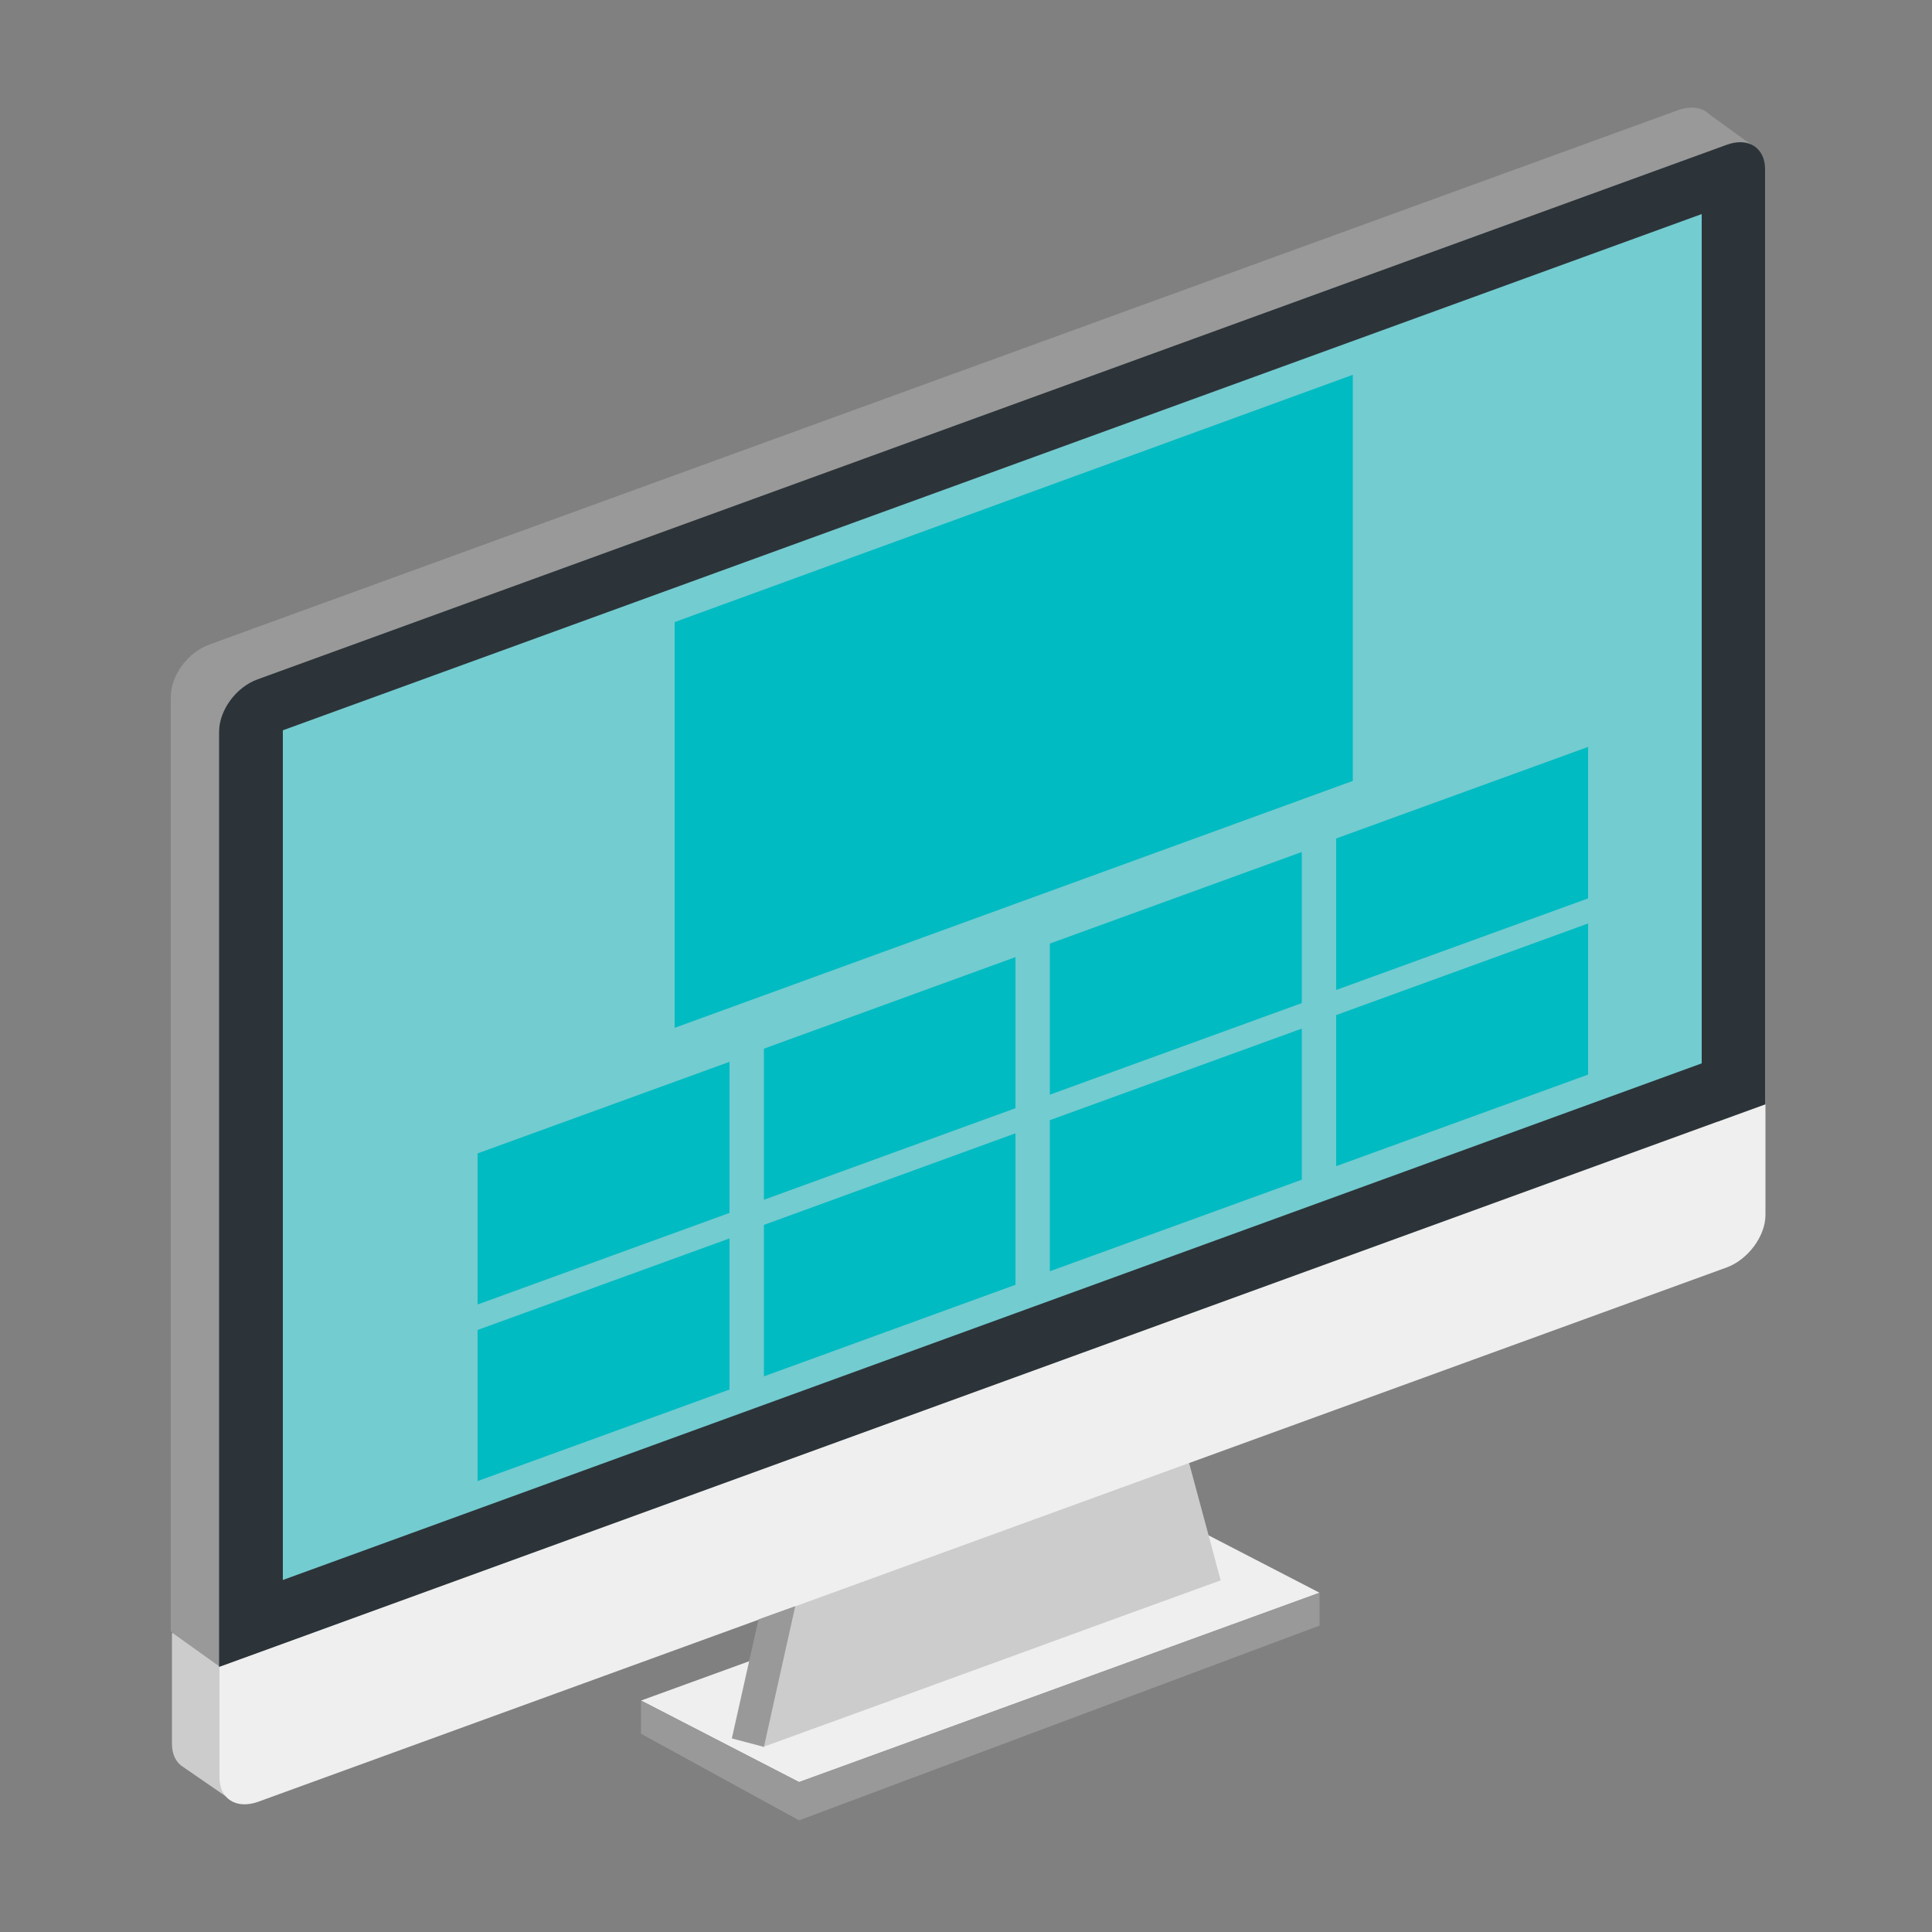 <?xml version="1.0" encoding="utf-8"?>
<!-- Generator: Adobe Illustrator 22.0.1, SVG Export Plug-In . SVG Version: 6.00 Build 0)  -->
<!DOCTYPE svg PUBLIC "-//W3C//DTD SVG 1.1//EN" "http://www.w3.org/Graphics/SVG/1.1/DTD/svg11.dtd">
<svg version="1.1" xmlns="http://www.w3.org/2000/svg" xmlns:xlink="http://www.w3.org/1999/xlink" x="0px" y="0px"
	 viewBox="0 0 500 500" style="enable-background:new 0 0 500 500;" xml:space="preserve">
<rect x="0" y="0" width="500" height="500" fill="#808080" stroke="none"/>
<g id="imac">
	<g id="_x31_.">
		<g id="Guide" style="display:none;">
		</g>
		<g id="Icon">
		</g>
	</g>
	<g id="_x32_.">
		<g id="Guide_1_" style="display:none;">
		</g>
	</g>
	<g id="_x33_.">
		<g id="Guide_2_" style="display:none;">
		</g>
	</g>
	<g id="_x34_.">
		<g id="Guide_3_" style="display:none;">
		</g>
		<g>
			<polygon style="fill:#EFEFEF;" points="341.5,412.2 206.8,461.2 165.9,440.1 300.7,391.1 			"/>
			<g>
				<g>
					<g>
						<g>
							<g>
								<path style="fill:#CCCCCC;" d="M44.5,422.7v28.6c0,5.6,4.4,8.3,10,6.3l380.1-138.3c5.4-2,10-8,10-13.6v-28.5L44.5,422.7z"/>
								<polyline style="fill:#CCCCCC;" points="47.7,457.5 59.9,465.9 73.2,450.7 								"/>
								<path style="fill:#999999;" d="M444.3,276.8v-242c0-5.6-4.4-8.3-10-6.3L54.2,166.8c-5.6,2-10,8-10,13.6v242L444.3,276.8z"/>
								<polyline style="fill:#999999;" points="44.5,422.5 56.8,431.3 81.4,422.5 53.1,405.2 								"/>
								<polyline style="fill:#999999;" points="441.7,29.1 453.3,37.5 435.2,44 428.1,36.8 								"/>
								<path style="fill:#CCCCCC;" d="M210.2,395.7c-4.2,18.8-8.5,37.7-12.7,56.4c39.5-14.3,78.9-28.8,118.4-43.1
									c-4.2-15.8-8.5-31.5-12.7-47.3C272.2,373.1,241.2,384.3,210.2,395.7z"/>
								<path style="fill:#EFEFEF;" d="M56.8,431.3V460c0,5.6,4.4,8.3,10,6.3L446.9,328c5.4-2,10-8,10-13.6v-28.6L56.8,431.3z"/>
								<path style="fill:#2C3439;" d="M456.8,285.8v-242c0-5.6-4.4-8.4-10-6.3L66.7,175.8c-5.6,2-10,8-10,13.6v242L456.8,285.8z"/>
								<polygon style="fill:#73CCD0;" points="73.2,408.9 73.2,189 440.4,55.4 440.4,275.2 								"/>
							</g>
						</g>
					</g>
					<polygon style="fill:#999999;" points="197.7,452.1 189.4,449.9 196.3,419.1 205.8,415.7 					"/>
				</g>
			</g>
			<polygon style="fill:#999999;" points="341.5,412.2 341.5,420.7 206.8,471.1 206.8,461.2 			"/>
			<polygon style="fill:#999999;" points="206.8,471.1 165.9,448.7 165.9,440.1 206.8,461.2 			"/>
		</g>
	</g>
</g>
<g id="screen">
	<polygon style="fill:#00BBC2;" points="174.6,266 174.6,161 350.1,97 350.1,202.1 	"/>
	<polygon style="fill:#00BBC2;" points="345.8,256.2 345.8,217 411,193.3 411,232.5 	"/>
	<polygon style="fill:#00BBC2;" points="345.8,301.8 345.8,262.7 411,239 411,278.1 	"/>
	<polygon style="fill:#00BBC2;" points="271.7,283.3 271.7,244.2 336.9,220.5 336.9,259.6 	"/>
	<polygon style="fill:#00BBC2;" points="271.7,329 271.7,289.9 336.9,266.2 336.9,305.3 	"/>
	<polygon style="fill:#00BBC2;" points="197.7,310.5 197.7,271.4 262.8,247.7 262.8,286.8 	"/>
	<polygon style="fill:#00BBC2;" points="197.7,356.2 197.7,317 262.8,293.3 262.8,332.5 	"/>
	<polygon style="fill:#00BBC2;" points="123.6,337.6 123.6,298.5 188.8,274.8 188.8,313.9 	"/>
	<polygon style="fill:#00BBC2;" points="123.6,383.3 123.6,344.2 188.8,320.5 188.8,359.6 	"/>
</g>
</svg>
